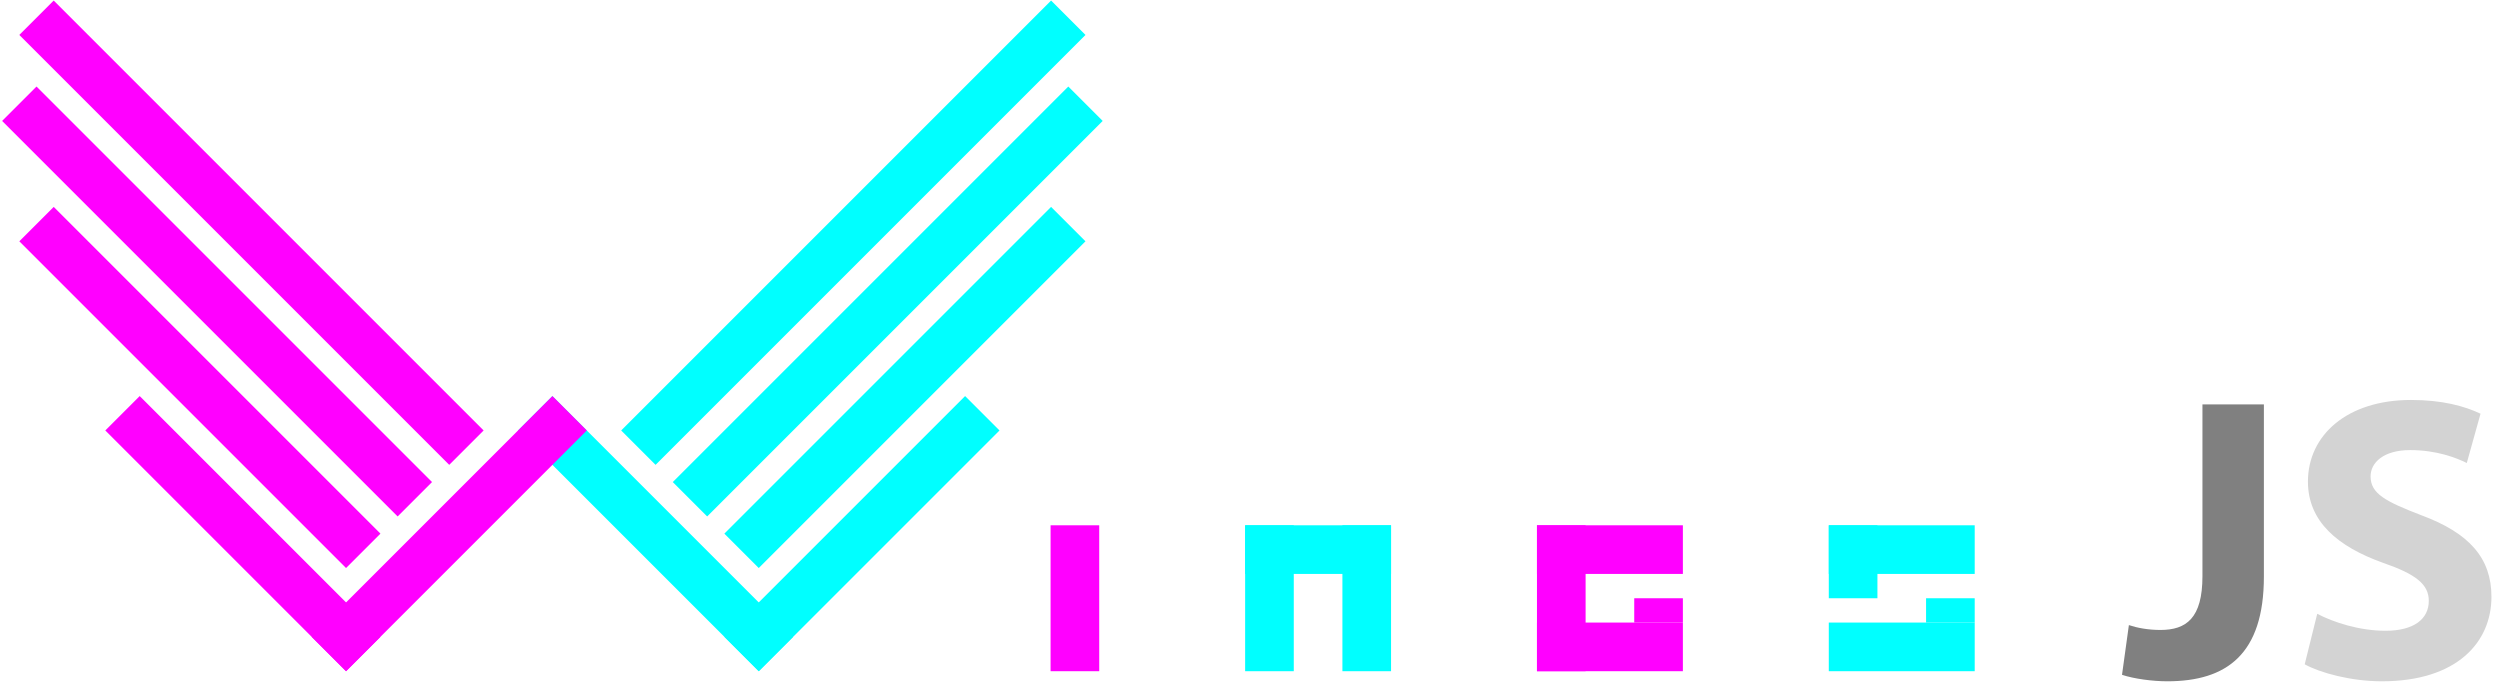 <?xml version="1.0" encoding="UTF-8"?>
<svg xmlns="http://www.w3.org/2000/svg" xmlns:xlink="http://www.w3.org/1999/xlink"
width="514px" height="142px" style="background-color: transparent">
	<g transform="translate(156, 138)">
		<g transform="rotate(-135)">
			<rect x="0" y="0" width="70" height="10" fill="cyan" />
			<rect x="0" y="0" width="10" height="70" fill="cyan" />
			<rect x="15" y="15" width="10" height="95" fill="cyan" />
			<rect x="30" y="15" width="10" height="115" fill="cyan" />
			<rect x="45" y="15" width="10" height="125" fill="cyan" />
			<_rect x="60" y="15" width="10" height="130" fill="cyan" />
		</g>
		<g transform="scale(-1,1) rotate(225) translate(-60, 60)">
			<rect x="0" y="0" width="70" height="10" fill="magenta" />
			<rect x="0" y="0" width="10" height="70" fill="magenta" />
			<rect x="15" y="15" width="10" height="95" fill="magenta" />
			<rect x="30" y="15" width="10" height="115" fill="magenta" />
			<rect x="45" y="15" width="10" height="125" fill="magenta" />
			<_rect x="60" y="15" width="10" height="130" fill="magenta" />
		</g>
		<g transform="translate(60, -30)">
			<rect x="0" y="0" width="10" height="30" fill="magenta" />
		</g>
		<g transform="translate(100, -30)">
			<rect x="0" y="0" width="10" height="30" fill="cyan" />
			<rect x="0" y="0" width="30" height="10" fill="cyan" />
			<rect x="20" y="0" width="10" height="30" fill="cyan" />
		</g>
		<g transform="translate(160, -30)">
			<rect x="0" y="0" width="30" height="10" fill="magenta" />
			<rect x="0" y="0" width="10" height="30" fill="magenta" />
			<rect x="0" y="20" width="30" height="10" fill="magenta" />
			<rect x="20" y="15" width="10" height="5" fill="magenta" />
		</g>
		<g transform="translate(220, -30)">
			<rect x="0" y="0" width="30" height="10" fill="cyan" />
			<rect x="0" y="0" width="10" height="15" fill="cyan" />
			<rect x="0" y="20" width="30" height="10" fill="cyan" />
			<rect x="20" y="15" width="10" height="5" fill="cyan" />
		</g>
		<g transform="translate(280, -65) scale(0.15)">
			<path fill="gray" d="M112.155,67.644h84.212v236.019c0,106.375-50.969,143.497-132.414,143.497c-19.944,0-45.429-3.324-62.052-8.864    
			l9.419-68.146c11.635,3.878,26.594,6.648,43.214,6.648c35.458,0,57.621-16.068,57.621-73.687V67.644z"/>
			<path fill="lightgray" d="M269.484,354.634c22.161,11.635,57.62,23.27,93.632,23.27c38.783,0,59.282-16.066,59.282-40.998    
			c0-22.715-17.729-36.565-62.606-52.079c-62.053-22.162-103.05-56.512-103.05-111.36c0-63.715,53.741-111.917,141.278-111.917    
			c42.662,0,73.132,8.313,95.295,18.838l-18.839,67.592c-14.404-7.201-41.553-17.729-77.562-17.729    
			c-36.567,0-54.297,17.175-54.297,36.013c0,23.824,20.499,34.349,69.256,53.188c65.928,24.378,96.4,58.728,96.4,111.915    
			c0,62.606-47.647,115.794-150.143,115.794c-42.662,0-84.77-11.636-105.82-23.27L269.484,354.634z"/>
		</g>
	</g>
</svg>